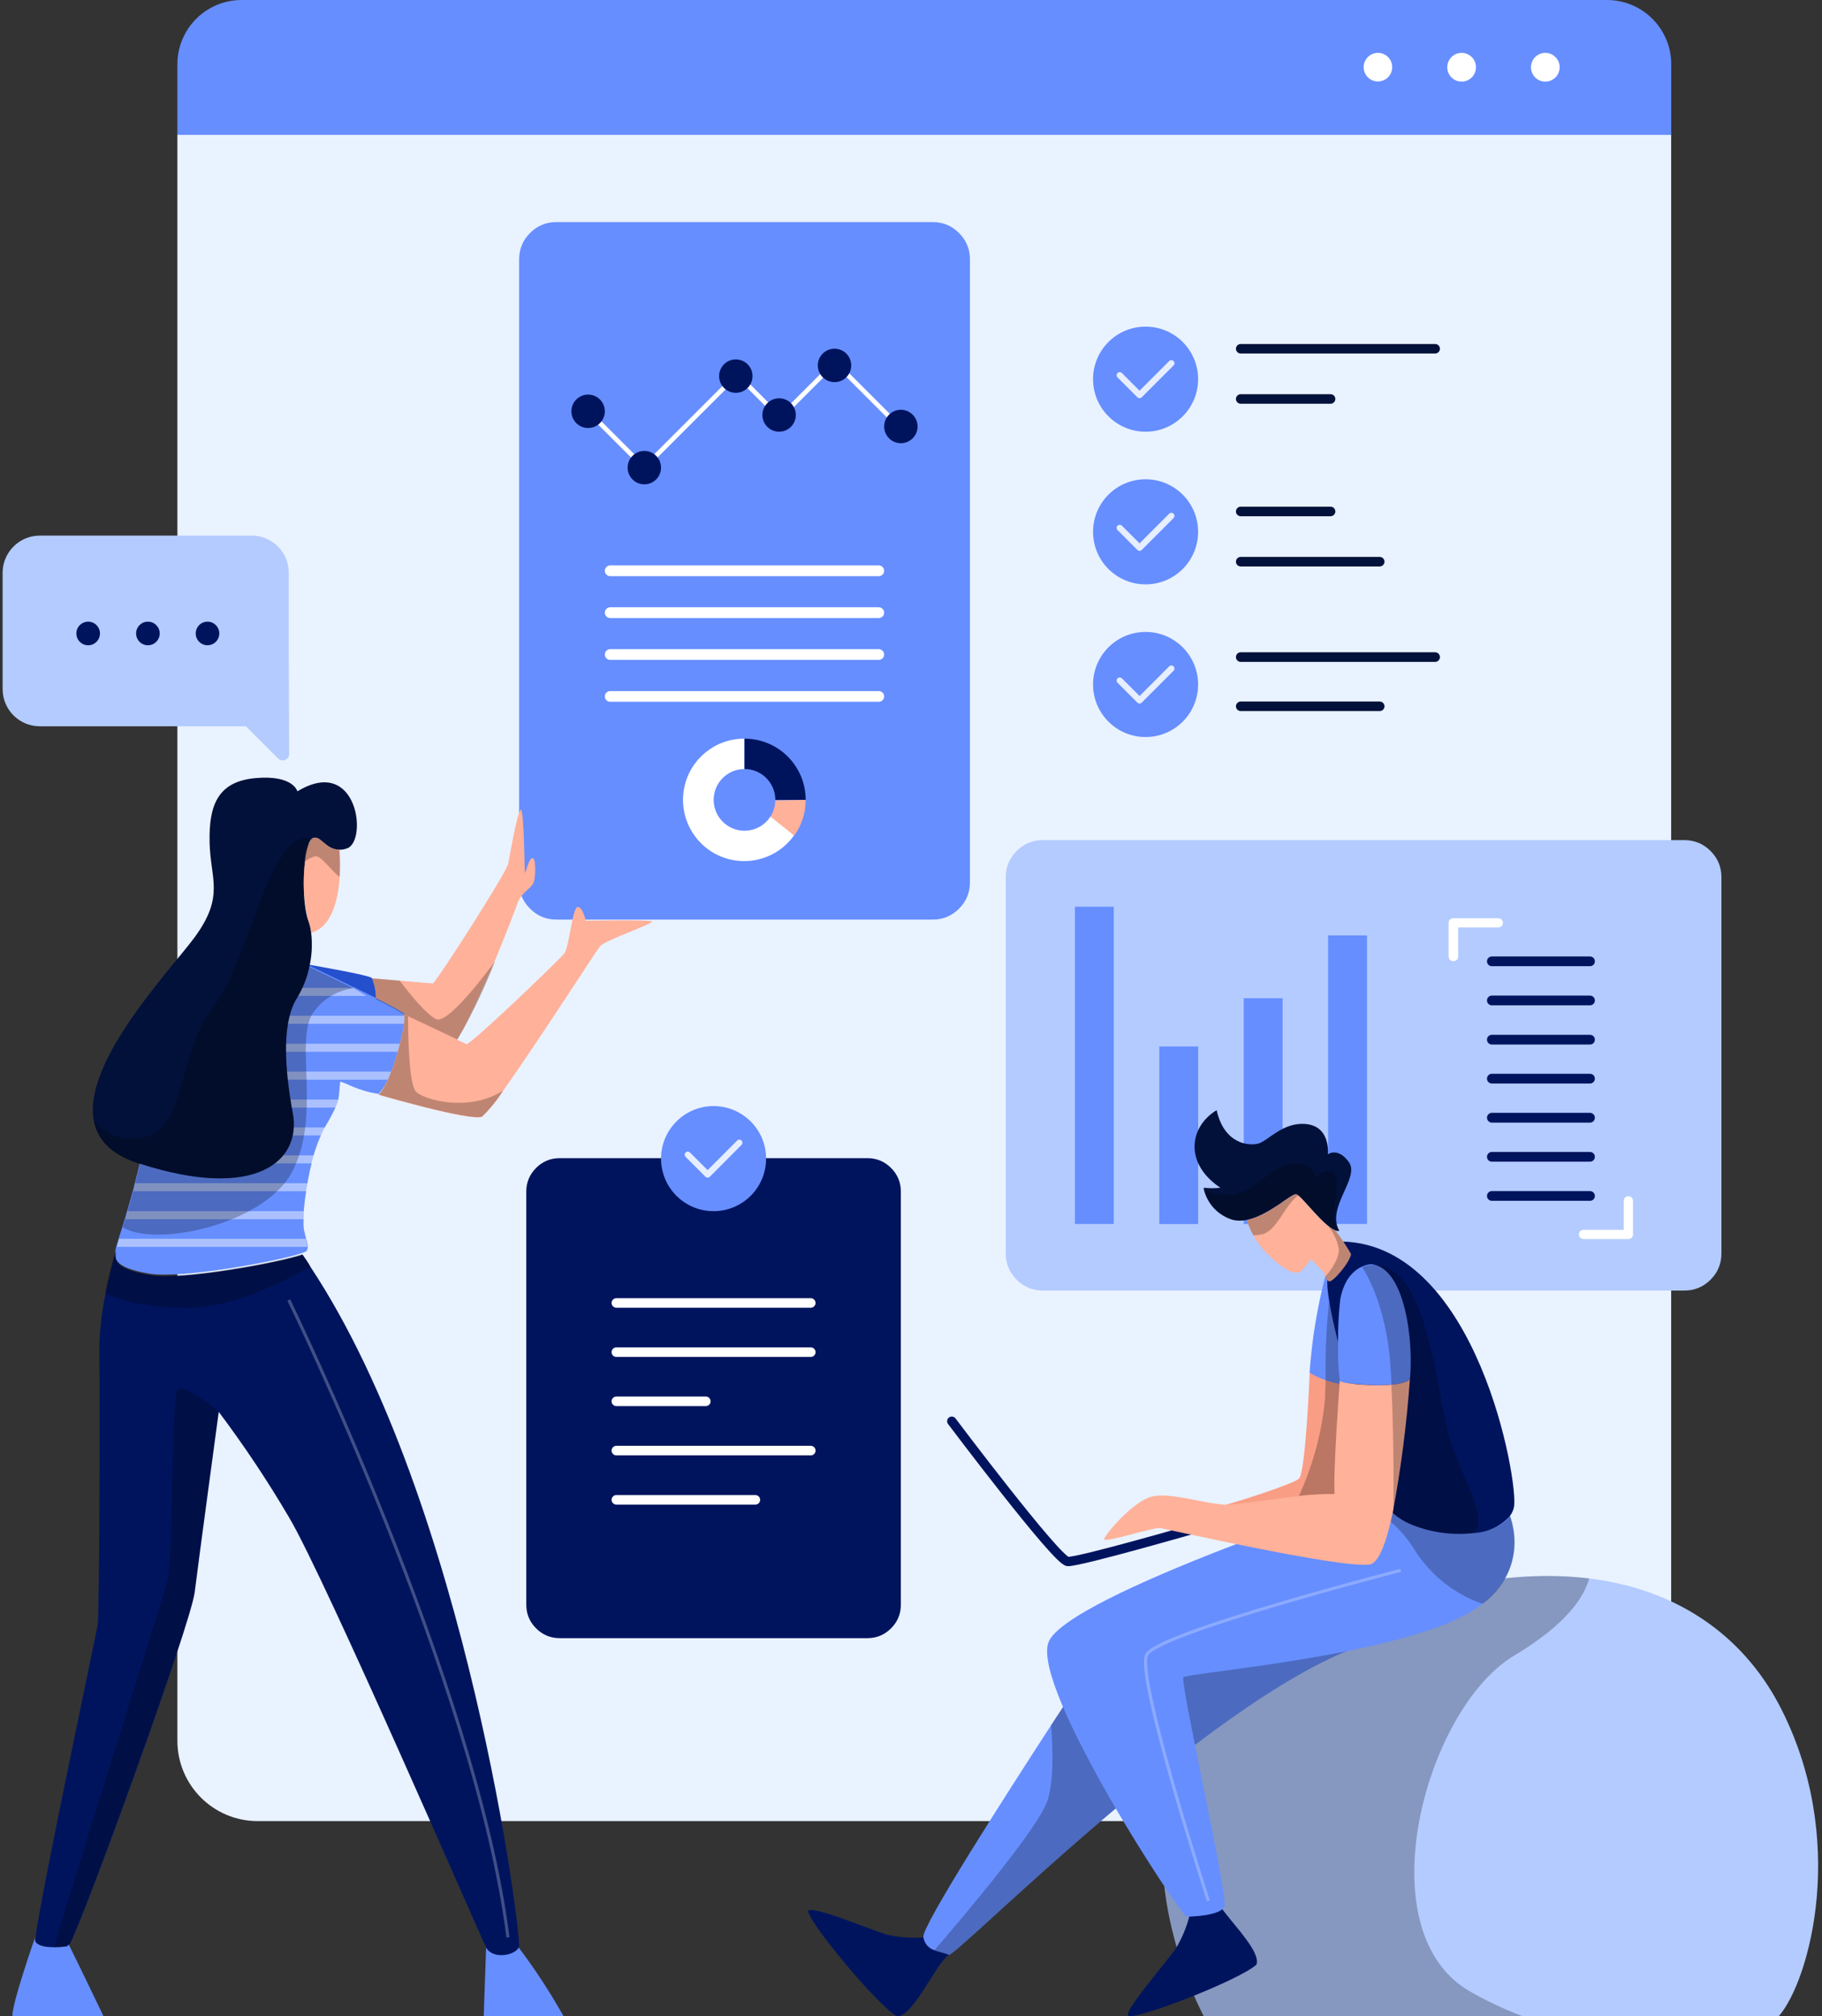 <svg width="452" height="500" viewBox="0 0 452 500" fill="none" xmlns="http://www.w3.org/2000/svg">
<rect x="0" y="0" width="452" height="500" fill="#333333" stroke="none"/>
<path fill-rule="evenodd" clip-rule="evenodd" d="M43.987 33.333H414.579V431.66C414.579 442.664 405.658 451.584 394.654 451.584H63.931C52.927 451.584 44.007 442.664 44.007 431.66V33.333H43.987Z" fill="#E9F2FF"/>
<path fill-rule="evenodd" clip-rule="evenodd" d="M59.827 3.80026e-06H398.659C407.462 3.80026e-06 414.599 7.136 414.599 15.939V33.433H44.007V15.939C44.007 7.182 51.071 0.065 59.827 0L59.827 3.80026e-06Z" fill="#668EFF"/>
<path fill-rule="evenodd" clip-rule="evenodd" d="M345.382 16.657C345.382 18.091 344.518 19.384 343.193 19.933C341.867 20.482 340.342 20.179 339.328 19.165C338.313 18.15 338.01 16.625 338.559 15.3C339.108 13.974 340.401 13.11 341.835 13.11C343.794 13.11 345.382 14.698 345.382 16.657Z" fill="white"/>
<path fill-rule="evenodd" clip-rule="evenodd" d="M366.163 16.657C366.171 18.101 365.307 19.408 363.975 19.966C362.643 20.524 361.106 20.224 360.081 19.206C359.057 18.187 358.749 16.651 359.299 15.316C359.85 13.981 361.152 13.11 362.596 13.11C364.558 13.11 366.152 14.695 366.163 16.657Z" fill="white"/>
<path fill-rule="evenodd" clip-rule="evenodd" d="M386.924 16.657C386.932 18.101 386.068 19.408 384.736 19.966C383.404 20.524 381.867 20.224 380.843 19.206C379.819 18.187 379.51 16.651 380.061 15.316C380.611 13.981 381.913 13.11 383.358 13.11C385.319 13.11 386.913 14.695 386.924 16.657Z" fill="white"/>
<path fill-rule="evenodd" clip-rule="evenodd" d="M249.506 226.738V217.533C249.506 214.991 250.405 212.822 252.202 211.024C254 209.227 256.169 208.328 258.711 208.328H417.846C420.388 208.328 422.558 209.227 424.355 211.024C426.153 212.822 427.051 214.991 427.051 217.533V310.819C427.051 313.361 426.153 315.53 424.355 317.328C422.558 319.125 420.388 320.024 417.846 320.024H267.916H258.711C256.169 320.024 254 319.125 252.202 317.328C250.405 315.53 249.506 313.361 249.506 310.819V226.738Z" fill="#B3CBFF"/>
<rect x="266.661" y="224.846" width="9.643" height="78.661" fill="#668EFF"/>
<rect x="287.601" y="259.494" width="9.643" height="44.033" fill="#668EFF"/>
<rect x="308.541" y="247.539" width="9.643" height="55.967" fill="#668EFF"/>
<rect x="329.482" y="231.959" width="9.643" height="71.548" fill="#668EFF"/>
<path fill-rule="evenodd" clip-rule="evenodd" d="M394.455 239.59H370.088C369.428 239.59 368.892 239.054 368.892 238.394V238.394C368.887 238.074 369.011 237.764 369.235 237.536C369.46 237.307 369.767 237.179 370.088 237.179H394.455C394.776 237.179 395.083 237.307 395.308 237.536C395.532 237.764 395.656 238.074 395.651 238.394C395.651 239.054 395.115 239.59 394.455 239.59V239.59Z" fill="#00145E"/>
<path fill-rule="evenodd" clip-rule="evenodd" d="M394.455 249.293H370.088C369.767 249.293 369.46 249.164 369.235 248.936C369.011 248.707 368.887 248.398 368.892 248.077C368.892 247.417 369.428 246.882 370.088 246.882L394.455 246.882C395.115 246.882 395.651 247.417 395.651 248.077V248.077C395.656 248.398 395.532 248.707 395.308 248.936C395.083 249.164 394.776 249.293 394.455 249.293Z" fill="#00145E"/>
<path fill-rule="evenodd" clip-rule="evenodd" d="M394.455 259.016H370.088C369.771 259.016 369.467 258.89 369.243 258.666C369.018 258.441 368.892 258.137 368.892 257.82C368.887 257.5 369.011 257.191 369.235 256.962C369.46 256.734 369.767 256.605 370.088 256.605H394.455C394.776 256.605 395.083 256.734 395.308 256.962C395.532 257.191 395.656 257.5 395.651 257.82C395.651 258.137 395.525 258.441 395.3 258.666C395.076 258.89 394.772 259.016 394.455 259.016H394.455Z" fill="#00145E"/>
<path fill-rule="evenodd" clip-rule="evenodd" d="M394.455 268.679H370.088C369.767 268.679 369.46 268.55 369.235 268.322C369.011 268.093 368.887 267.784 368.892 267.464V267.464C368.892 267.147 369.018 266.842 369.243 266.618C369.467 266.394 369.771 266.268 370.088 266.268H394.455C394.772 266.268 395.076 266.394 395.301 266.618C395.525 266.843 395.651 267.147 395.651 267.464C395.656 267.784 395.532 268.093 395.308 268.322C395.083 268.55 394.776 268.679 394.455 268.679V268.679Z" fill="#00145E"/>
<path fill-rule="evenodd" clip-rule="evenodd" d="M394.455 278.382H370.088C369.424 278.371 368.892 277.83 368.892 277.167V277.167C368.892 276.503 369.424 275.962 370.088 275.951L394.455 275.951C395.119 275.962 395.651 276.503 395.651 277.167V277.167C395.651 277.83 395.118 278.371 394.455 278.382L394.455 278.382Z" fill="#00145E"/>
<path fill-rule="evenodd" clip-rule="evenodd" d="M394.455 288.065H370.088C369.771 288.065 369.467 287.939 369.243 287.715C369.018 287.491 368.892 287.187 368.892 286.87C368.887 286.549 369.011 286.24 369.235 286.012C369.46 285.783 369.767 285.654 370.088 285.654L394.455 285.654C394.776 285.654 395.083 285.783 395.308 286.012C395.532 286.24 395.656 286.549 395.651 286.87V286.87C395.651 287.187 395.525 287.491 395.3 287.715C395.076 287.939 394.772 288.065 394.455 288.065H394.455Z" fill="#00145E"/>
<path fill-rule="evenodd" clip-rule="evenodd" d="M394.455 297.768H370.088C369.767 297.768 369.46 297.64 369.235 297.411C369.011 297.183 368.887 296.874 368.892 296.553C368.892 296.236 369.018 295.932 369.243 295.708C369.467 295.484 369.771 295.358 370.088 295.358H394.455C394.772 295.358 395.076 295.484 395.301 295.708C395.525 295.932 395.651 296.236 395.651 296.553C395.656 296.874 395.532 297.183 395.308 297.411C395.083 297.64 394.776 297.768 394.455 297.768Z" fill="#00145E"/>
<path fill-rule="evenodd" clip-rule="evenodd" d="M360.505 238.334C360.2 238.334 359.908 238.212 359.694 237.995C359.481 237.777 359.364 237.483 359.369 237.179V228.85C359.364 228.546 359.481 228.252 359.694 228.034C359.908 227.817 360.2 227.695 360.505 227.695H371.702C372.34 227.695 372.858 228.212 372.858 228.85C372.858 229.155 372.735 229.447 372.518 229.661C372.301 229.874 372.007 229.991 371.702 229.986H361.74V237.099C361.764 237.433 361.641 237.762 361.404 237.999C361.167 238.236 360.839 238.358 360.505 238.334V238.334Z" fill="white"/>
<path fill-rule="evenodd" clip-rule="evenodd" d="M404.038 307.252H392.841C392.203 307.252 391.685 306.735 391.685 306.097C391.685 305.792 391.807 305.5 392.025 305.287C392.242 305.073 392.536 304.956 392.841 304.961L402.803 304.961V297.768C402.803 297.13 403.32 296.613 403.959 296.613C404.597 296.613 405.114 297.13 405.114 297.768V306.097C405.116 306.705 404.645 307.21 404.038 307.252H404.038Z" fill="white"/>
<path fill-rule="evenodd" clip-rule="evenodd" d="M128.785 73.561V64.316C128.785 61.763 129.687 59.584 131.492 57.779C133.298 55.973 135.477 55.071 138.03 55.071H231.375C233.928 55.071 236.107 55.973 237.912 57.779C239.717 59.584 240.62 61.763 240.62 64.316V218.789C240.62 221.342 239.717 223.521 237.912 225.326C236.107 227.131 233.928 228.033 231.375 228.033H138.03C135.477 228.033 133.298 227.131 131.492 225.326C129.687 223.521 128.785 221.342 128.785 218.789V73.561Z" fill="#668EFF"/>
<path d="M145.9 101.993L159.827 115.92L182.879 92.887L193.519 103.547L207.187 89.879L223.485 106.177" stroke="white" stroke-width="1.15" stroke-linecap="round" stroke-linejoin="round"/>
<path fill-rule="evenodd" clip-rule="evenodd" d="M150.044 101.992C150.044 104.281 148.188 106.137 145.9 106.137C143.611 106.137 141.755 104.281 141.755 101.992C141.755 99.704 143.611 97.848 145.9 97.848C148.188 97.848 150.044 99.704 150.044 101.992V101.992Z" fill="#00145E"/>
<path fill-rule="evenodd" clip-rule="evenodd" d="M163.991 115.959C163.991 118.248 162.135 120.104 159.847 120.104C157.558 120.104 155.702 118.248 155.702 115.959C155.702 113.671 157.558 111.815 159.847 111.815C162.135 111.815 163.991 113.671 163.991 115.959V115.959Z" fill="#00145E"/>
<ellipse cx="182.54" cy="93.266" rx="4.144" ry="4.144" fill="#00145E"/>
<ellipse cx="193.28" cy="102.909" rx="4.144" ry="4.144" fill="#00145E"/>
<ellipse cx="207.027" cy="90.616" rx="4.144" ry="4.144" fill="#00145E"/>
<path fill-rule="evenodd" clip-rule="evenodd" d="M227.629 105.818C227.596 108.099 225.726 109.924 223.445 109.902C221.165 109.88 219.33 108.019 219.341 105.739C219.352 103.458 221.204 101.614 223.485 101.614C224.594 101.614 225.657 102.059 226.436 102.849C227.215 103.639 227.645 104.708 227.629 105.818H227.629Z" fill="#00145E"/>
<path fill-rule="evenodd" clip-rule="evenodd" d="M218.006 142.877H151.379C150.641 142.877 150.044 142.279 150.044 141.542C150.044 140.804 150.642 140.207 151.379 140.207H218.006C218.743 140.207 219.34 140.805 219.34 141.542H219.34C219.34 142.28 218.742 142.877 218.005 142.877H218.006Z" fill="white"/>
<path fill-rule="evenodd" clip-rule="evenodd" d="M218.006 153.258H151.379C150.641 153.258 150.044 152.66 150.044 151.923C150.054 151.19 150.646 150.598 151.379 150.588H218.006C218.738 150.598 219.33 151.19 219.34 151.923C219.34 152.66 218.742 153.258 218.005 153.258H218.006Z" fill="white"/>
<path fill-rule="evenodd" clip-rule="evenodd" d="M218.006 163.638H151.379C150.641 163.638 150.044 163.041 150.044 162.303C150.054 161.57 150.646 160.979 151.379 160.968H218.006C218.738 160.979 219.33 161.57 219.34 162.303C219.34 163.041 218.742 163.638 218.005 163.638H218.006Z" fill="white"/>
<path fill-rule="evenodd" clip-rule="evenodd" d="M218.006 174.019H151.379C150.641 174.019 150.044 173.421 150.044 172.684C150.055 171.954 150.649 171.369 151.379 171.369H218.006C218.735 171.369 219.33 171.954 219.34 172.684H219.34C219.34 173.422 218.742 174.019 218.005 174.019H218.006Z" fill="white"/>
<path fill-rule="evenodd" clip-rule="evenodd" d="M191.167 202.431C189.206 205.538 185.313 206.811 181.894 205.465C178.476 204.119 176.497 200.532 177.181 196.922C177.865 193.312 181.018 190.698 184.692 190.695V183.164C177.485 183.131 171.247 188.169 169.764 195.223C168.281 202.276 171.962 209.4 178.573 212.271C185.184 215.143 192.902 212.971 197.045 207.073L191.167 202.431Z" fill="white"/>
<path fill-rule="evenodd" clip-rule="evenodd" d="M199.874 198.346H192.343C192.342 194.118 188.915 190.694 184.69 190.695L184.692 183.164C193.077 183.164 199.874 189.961 199.874 198.346Z" fill="#00145E"/>
<path fill-rule="evenodd" clip-rule="evenodd" d="M199.875 198.346C199.887 201.529 198.889 204.633 197.025 207.213L191.148 202.471C191.897 201.275 192.303 199.897 192.323 198.486L199.875 198.346Z" fill="#FFB199"/>
<path fill-rule="evenodd" clip-rule="evenodd" d="M441.277 499.96H298.639C298.639 499.96 263.991 436.581 322.03 407.611C349.825 393.664 374.312 388.982 394.236 391.413C415.914 394.063 432.092 405.36 441.257 422.554C458.771 455.688 448.928 491.213 441.277 499.96Z" fill="#B3CBFF"/>
<path opacity="0.25" fill-rule="evenodd" clip-rule="evenodd" d="M364.25 493.584C368.549 496.065 373.039 498.197 377.679 499.96L298.639 499.96C298.639 499.96 263.991 436.581 322.03 407.611C349.825 393.664 374.312 388.982 394.236 391.413C393.12 395.597 389.095 402.51 375.667 410.52C353.67 423.65 338.747 478.283 364.25 493.584Z" fill="black"/>
<path fill-rule="evenodd" clip-rule="evenodd" d="M132.431 218.689C131.933 220.283 129.422 221.219 128.446 223.81C128.047 224.925 125.656 231.281 122.708 238.394C118.723 247.739 113.961 258.318 111.43 260.092C108.9 261.865 103.58 261.267 98.639 260.53C99.607 257.697 100.145 254.736 100.233 251.743C100.085 251.576 99.91 251.434 99.715 251.325H99.715C98.679 250.628 96.228 249.333 93.18 247.798C93.195 246.016 92.856 244.249 92.183 242.598L99.037 243.176C102.883 243.515 107.007 243.853 107.366 243.853C108.043 243.853 125.656 216.398 126.075 214.206C126.493 212.014 128.386 201.096 129.203 200.817C130.02 200.538 130.119 215.9 130.219 216.398C130.319 216.896 131.076 213.011 132.032 212.791C132.989 212.572 132.929 217.175 132.431 218.689Z" fill="#FFB199"/>
<path fill-rule="evenodd" clip-rule="evenodd" d="M93.101 254.075C92.822 255.35 91.606 255.927 90.251 256.067C88.837 256.27 87.402 256.27 85.988 256.067L75.368 249.372L73.694 238.713L75.249 238.972C79.612 239.729 91.606 241.841 92.264 242.518C92.936 244.169 93.275 245.936 93.26 247.719C93.463 249.836 93.41 251.97 93.101 254.075V254.075Z" fill="#2450CE"/>
<path fill-rule="evenodd" clip-rule="evenodd" d="M100.293 253.517C100.024 255.302 99.658 257.071 99.197 258.817C99.078 259.335 98.918 259.892 98.779 260.45C98.301 262.204 97.723 263.997 97.085 265.651C96.866 266.228 96.647 266.766 96.408 267.284C95.812 268.736 94.984 270.082 93.957 271.269C88.358 270.432 85.489 268.261 84.393 268.261C84.154 270.253 84.174 271.429 83.955 272.505C83.849 273.059 83.681 273.6 83.457 274.118C82.651 275.908 81.733 277.645 80.707 279.319C80.707 279.319 80.707 279.319 80.707 279.319C80.393 279.844 80.113 280.39 79.871 280.952C79.076 282.66 78.41 284.425 77.878 286.232L77.44 287.866C77.001 289.62 76.623 291.413 76.304 293.146C76.304 293.704 76.125 294.262 76.025 294.8C75.726 296.693 75.507 298.506 75.368 300.08C75.368 300.658 75.368 301.215 75.368 301.714C75.265 302.727 75.265 303.748 75.368 304.762C75.567 305.698 75.746 306.416 75.906 306.993C76.065 307.571 76.244 308.189 76.304 308.627C76.41 309.117 76.354 309.627 76.145 310.082C76.145 310.241 75.667 310.46 74.929 310.719C69.171 312.712 45.043 317.175 37.073 315.84C28.187 314.326 28.187 312.014 28.725 309.544C28.725 309.365 28.864 309.046 28.984 308.627L29.482 306.993C29.741 306.177 30.06 305.2 30.399 304.085L31.116 301.714L31.594 300.08C32.092 298.426 32.59 296.653 33.088 294.8C33.228 294.262 33.387 293.704 33.507 293.146C33.965 291.413 34.403 289.639 34.802 287.866C34.921 287.328 35.041 286.77 35.141 286.232C35.519 284.439 35.838 282.666 36.097 280.952C36.097 280.395 36.256 279.837 36.316 279.319C36.546 277.561 36.666 275.791 36.675 274.019C36.675 273.76 36.675 273.481 36.675 273.202C36.675 272.923 36.675 272.664 36.675 272.405C36.682 270.622 36.876 268.846 37.253 267.104C37.372 266.547 37.511 266.009 37.651 265.471C38.154 263.655 38.821 261.887 39.643 260.191C39.922 259.613 40.201 259.076 40.5 258.557C41.513 256.692 42.686 254.919 44.007 253.258C44.505 252.64 44.983 252.082 45.402 251.624C45.885 251.091 46.404 250.592 46.956 250.129C49.141 248.753 51.395 247.49 53.71 246.344L56.858 244.71C63.812 241.124 71.801 237.139 71.801 237.139L75.268 238.773C78.376 240.247 83.098 242.498 87.621 244.75H87.741L90.929 246.324L91.646 246.683L93.28 247.499C96.328 249.034 98.779 250.329 99.815 251.026C100.01 251.136 100.185 251.277 100.333 251.444C100.341 251.491 100.341 251.538 100.333 251.584C100.405 252.227 100.392 252.877 100.293 253.517V253.517Z" fill="#668EFF"/>
<g opacity="0.45">
<path fill-rule="evenodd" clip-rule="evenodd" d="M90.909 246.962H53.69L56.838 244.969H87.601L90.909 246.962Z" fill="white"/>
<path fill-rule="evenodd" clip-rule="evenodd" d="M100.293 253.875H43.987C44.485 253.122 44.963 252.442 45.382 251.883H100.373C100.407 252.549 100.38 253.217 100.293 253.875H100.293Z" fill="white"/>
<path fill-rule="evenodd" clip-rule="evenodd" d="M99.197 258.816C99.078 259.448 98.918 260.129 98.779 260.809H39.624C39.903 260.104 40.182 259.448 40.48 258.816H99.197Z" fill="white"/>
<path fill-rule="evenodd" clip-rule="evenodd" d="M97.045 265.73C96.826 266.435 96.607 267.091 96.368 267.723H37.232C37.352 267.042 37.491 266.386 37.631 265.73H97.045Z" fill="white"/>
<path fill-rule="evenodd" clip-rule="evenodd" d="M83.915 272.664C83.809 273.349 83.642 274.017 83.417 274.656H36.695C36.695 274.337 36.695 273.992 36.695 273.648C36.695 273.303 36.695 272.984 36.695 272.664H83.915Z" fill="white"/>
<path fill-rule="evenodd" clip-rule="evenodd" d="M80.628 279.578C80.313 280.219 80.034 280.884 79.791 281.57H36.117C36.117 280.89 36.276 280.209 36.336 279.578H80.628Z" fill="white"/>
<path fill-rule="evenodd" clip-rule="evenodd" d="M77.898 286.491L77.459 288.484H34.822C34.941 287.828 35.06 287.147 35.16 286.491H77.898Z" fill="white"/>
<path fill-rule="evenodd" clip-rule="evenodd" d="M76.324 293.405C76.324 294.077 76.145 294.749 76.045 295.397H33.108C33.248 294.749 33.407 294.077 33.527 293.405H76.324Z" fill="white"/>
<path fill-rule="evenodd" clip-rule="evenodd" d="M75.487 300.339C75.487 301.043 75.487 301.724 75.487 302.331H31.136L31.614 300.339H75.487Z" fill="white"/>
<path fill-rule="evenodd" clip-rule="evenodd" d="M76.304 309.185H29.004L29.502 307.193H75.906C76.085 308.116 76.244 308.723 76.304 309.185Z" fill="white"/>
</g>
<path fill-rule="evenodd" clip-rule="evenodd" d="M86.127 210.361C85.491 210.604 84.815 210.726 84.134 210.719C80.568 210.719 79.193 206.734 77.36 207.95C75.168 209.603 74.63 223.252 76.444 228.173C76.817 229.175 77.064 230.219 77.181 231.281C77.513 234.095 77.365 236.945 76.743 239.709C76.18 242.458 75.141 245.088 73.674 247.48C69.988 253.317 70.446 264.236 72.638 276.071C74.83 287.906 63.453 297.808 34.782 288.603L34.304 288.464C27.33 286.192 24.063 282.387 23.246 277.764C20.616 263.06 42.652 240.127 48.331 232.357C55.782 222.156 52.196 218.051 51.996 208.886C51.797 199.721 53.989 193.784 63.393 192.947C72.797 192.11 73.774 196.234 73.774 196.234C88.777 187.149 91.228 208.547 86.127 210.361Z" fill="#02113A"/>
<path fill-rule="evenodd" clip-rule="evenodd" d="M84.254 217.474C83.895 223.232 82.261 229.886 77.2 231.321C77.084 230.258 76.836 229.214 76.463 228.213C75.292 223.45 75.022 218.51 75.666 213.648C75.674 211.635 76.27 209.669 77.38 207.99C79.372 206.575 80.607 210.739 84.234 210.719C84.393 212.968 84.4 215.224 84.254 217.474Z" fill="#FFB199"/>
<path fill-rule="evenodd" clip-rule="evenodd" d="M128.745 482.865V483.005C127.709 484.997 122.29 485.933 120.656 483.005C119.022 479.856 80.807 391.632 71.742 376.33C66.421 367.264 60.587 358.51 54.268 350.109H54.268C54.268 350.109 49.347 386.431 48.291 394.899C47.235 403.008 20.855 475.672 17.229 482.267C17.049 482.566 16.95 482.726 16.87 482.745C15.769 482.914 14.657 483 13.543 483.004C11.55 483.004 9.219 482.686 8.821 481.371C8.77 481.101 8.77 480.824 8.821 480.554C9.618 472.106 23.724 405.957 24.222 402.969C24.72 399.98 24.78 345.726 24.641 334.808C24.679 330.119 25.193 325.446 26.175 320.86C27.37 314.724 28.864 309.942 28.864 309.942C28.327 312.413 28.327 314.724 37.213 316.238C45.182 317.573 69.291 313.09 75.069 311.118C75.766 312.114 76.464 313.11 77.061 314.206C115.954 372.983 129.542 480.873 128.745 482.865Z" fill="#00145E"/>
<path fill-rule="evenodd" clip-rule="evenodd" d="M25.676 499.96H3.082C2.883 497.031 8.701 480.415 8.701 480.415C8.65 480.684 8.65 480.961 8.701 481.231C9.378 483.423 15.256 482.865 16.671 482.606C16.671 482.606 16.85 482.427 17.029 482.128C19.918 487.946 25.676 499.96 25.676 499.96Z" fill="#668EFF"/>
<path fill-rule="evenodd" clip-rule="evenodd" d="M139.803 499.96H119.998L120.596 482.945C122.23 485.933 127.649 484.937 128.685 482.945C132.773 488.358 136.488 494.043 139.803 499.96L139.803 499.96Z" fill="#668EFF"/>
<path fill-rule="evenodd" clip-rule="evenodd" d="M148.829 234.668C147.892 235.824 133.029 258.936 124.78 270.532C123.314 272.863 121.575 275.01 119.6 276.928C116.85 278.163 93.917 271.488 93.917 271.488C95.77 269.616 97.524 264.933 98.739 260.59C98.938 259.912 99.118 259.215 99.277 258.597C99.436 257.98 99.596 257.342 99.715 256.764L99.835 256.167L99.954 255.609C100.094 254.872 100.213 254.214 100.273 253.616C100.281 253.49 100.281 253.364 100.273 253.238C100.36 252.763 100.36 252.277 100.273 251.803C100.135 251.633 99.966 251.491 99.775 251.385L101.23 252.082L113.443 257.84L115.714 258.916C116.531 259.315 138.807 238.016 140.022 236.382C141.237 234.748 142.015 224.905 143.31 224.905C144.605 224.905 145.302 228.312 145.302 228.312C145.302 228.312 160.604 228.053 161.7 228.452C162.796 228.85 150.064 233.114 148.829 234.668Z" fill="#FFB199"/>
<path opacity="0.25" fill-rule="evenodd" clip-rule="evenodd" d="M54.168 349.97C54.168 349.97 49.246 386.292 48.191 394.76C47.135 402.869 20.755 475.533 17.129 482.128C16.949 482.427 16.85 482.586 16.77 482.606C15.669 482.774 14.557 482.861 13.443 482.865C17.906 466.766 40.4 396.692 41.635 391.492C43.01 385.754 42.452 346.145 44.026 344.511C45.6 342.877 54.168 349.97 54.168 349.97Z" fill="black"/>
<path opacity="0.25" fill-rule="evenodd" clip-rule="evenodd" d="M77.021 314.067C69.61 318.051 57.934 324.467 45.7 324.288C35.34 324.128 29.283 322.295 26.055 320.721C27.25 314.585 28.745 309.803 28.745 309.803C28.207 312.273 28.207 314.585 37.093 316.099C45.063 317.434 69.171 312.951 74.949 310.978C75.627 311.974 76.324 313.011 77.021 314.067Z" fill="black"/>
<path opacity="0.25" d="M71.642 322.375C71.642 322.375 118.085 417.414 126.015 480.414" stroke="white" stroke-width="0.77"/>
<path opacity="0.25" fill-rule="evenodd" clip-rule="evenodd" d="M84.254 217.474C81.843 215.481 79.592 212.214 78.277 212.333C77.296 212.555 76.381 213.006 75.607 213.648C75.615 211.635 76.211 209.669 77.321 207.989C79.313 206.575 80.548 210.739 84.174 210.719C84.354 212.966 84.38 215.223 84.254 217.474V217.474Z" fill="black"/>
<path opacity="0.25" fill-rule="evenodd" clip-rule="evenodd" d="M122.807 238.394C120.204 245.083 117.093 251.564 113.503 257.78L99.835 251.325C98.799 250.628 96.348 249.333 93.3 247.798C93.314 246.016 92.976 244.249 92.303 242.598L99.157 243.176C101.907 246.822 105.812 251.584 108.203 252.72C110.594 253.855 117.866 245.069 122.807 238.394Z" fill="black"/>
<path opacity="0.25" fill-rule="evenodd" clip-rule="evenodd" d="M124.78 270.472C123.314 272.803 121.575 274.95 119.6 276.868C116.85 278.103 93.917 271.429 93.917 271.429C95.77 269.556 97.524 264.873 98.739 260.53C98.938 259.853 99.118 259.155 99.277 258.538C99.436 257.92 99.596 257.282 99.715 256.705L99.835 256.107L99.954 255.549C100.094 254.812 100.213 254.154 100.273 253.556C100.281 253.43 100.281 253.304 100.273 253.178C100.36 252.704 100.36 252.218 100.273 251.743C100.135 251.573 99.966 251.431 99.775 251.325L101.23 252.022C101.23 256.505 101.389 268.838 103.222 270.731C105.055 272.624 116.013 275.951 124.78 270.472Z" fill="black"/>
<path opacity="0.25" fill-rule="evenodd" clip-rule="evenodd" d="M87.721 245.069C83.698 245.545 80.072 247.721 77.758 251.046C72.837 257.721 79.97 276.948 72.299 290.895C65.286 303.566 38.846 309.364 30.458 304.363L31.175 301.992L31.654 300.359C32.152 298.705 32.65 296.932 33.148 295.079C33.287 294.541 33.447 293.983 33.566 293.425C33.985 291.871 34.363 290.277 34.742 288.663C63.513 297.868 74.849 287.906 72.598 276.131C70.347 264.355 69.948 253.377 73.634 247.539C75.101 245.147 76.14 242.518 76.702 239.769C79.711 241.203 83.696 243.116 87.541 244.989L87.721 245.069Z" fill="black"/>
<path opacity="0.25" fill-rule="evenodd" clip-rule="evenodd" d="M76.464 228.213C76.837 229.214 77.085 230.258 77.201 231.321C77.533 234.135 77.385 236.985 76.762 239.749C76.2 242.498 75.161 245.128 73.694 247.519C70.008 253.357 70.466 264.276 72.658 276.111C74.85 287.946 63.473 297.848 34.802 288.643L34.324 288.504C27.35 286.232 24.083 282.427 23.266 277.804C25.619 280.883 29.362 282.575 33.228 282.307C46.537 282.487 43.529 261.725 52.774 249.89C62.019 238.055 66.282 207.412 76.444 207.711C76.835 207.709 77.222 207.791 77.579 207.95L77.579 207.95C75.188 209.643 74.65 223.291 76.464 228.213Z" fill="black"/>
<path d="M297.224 378.84C297.224 378.84 267.617 387.388 264.887 387.209C262.158 387.029 236.117 352.421 236.117 352.421" stroke="#00145E" stroke-width="2.31" stroke-linecap="round" stroke-linejoin="round"/>
<path fill-rule="evenodd" clip-rule="evenodd" d="M229.004 480.415C225.985 480.641 222.949 480.412 219.998 479.737C216.312 478.641 201.967 472.624 200.592 473.76C199.217 474.896 217.269 496.992 222.509 500C226.613 500 231.873 487.408 235.22 484.878C238.568 482.347 233.567 479.777 233.567 479.777L229.004 480.415Z" fill="#00145E"/>
<path fill-rule="evenodd" clip-rule="evenodd" d="M295.133 474.915C294.386 477.854 293.211 480.667 291.646 483.264C289.454 486.412 279.233 498.127 279.831 499.781C280.428 501.434 307.127 491.273 311.71 487.169C313.005 483.284 302.724 474.318 301.369 470.353C300.014 466.388 296.009 470.353 296.009 470.353L295.133 474.915Z" fill="#00145E"/>
<path fill-rule="evenodd" clip-rule="evenodd" d="M340.958 407.053C304.298 416.896 236.934 485.734 235.36 484.758C234.543 484.3 233.108 484.12 231.813 483.602C230.341 483.137 229.27 481.864 229.063 480.335C228.665 477.605 249.605 444.969 260.763 427.794L267.597 417.374L279.332 406.973C279.332 406.973 335.34 395.238 335.22 394.68C335.101 394.122 377.619 397.23 340.958 407.053Z" fill="#668EFF"/>
<path opacity="0.25" fill-rule="evenodd" clip-rule="evenodd" d="M340.958 407.053C304.298 416.896 236.934 485.734 235.36 484.758C234.543 484.3 233.108 484.12 231.813 483.602C238.926 475.354 257.495 453.417 259.827 446.603C261.421 441.881 261.241 433.911 260.763 427.794L267.597 417.374L279.332 406.973C279.332 406.973 335.34 395.238 335.22 394.68C335.101 394.122 377.619 397.23 340.958 407.053Z" fill="black"/>
<path fill-rule="evenodd" clip-rule="evenodd" d="M367.776 397.709C366.821 398.432 365.823 399.097 364.788 399.701C346.856 410.62 294.495 414.824 293.578 415.92C292.662 417.015 304.815 470.632 303.74 472.823C302.664 475.015 295.889 475.274 294.435 475.274C292.98 475.274 256.061 419.008 260.066 407.352C264.07 395.696 343.847 369.655 343.847 369.655L347.274 369.994L373.176 372.564C373.176 372.564 381.504 386.91 367.776 397.709Z" fill="#668EFF"/>
<path opacity="0.25" fill-rule="evenodd" clip-rule="evenodd" d="M367.776 397.709C360.934 395.329 355.08 390.737 351.14 384.658C348.289 379.874 344.145 375.993 339.185 373.461L342.692 372.006C344.76 374.949 347.691 377.176 351.08 378.382C361.281 382.048 371.383 380.375 374.65 375.931C377.539 383.91 374.722 392.835 367.776 397.709H367.776Z" fill="black"/>
<path fill-rule="evenodd" clip-rule="evenodd" d="M337.253 350.667L334.105 375.712L334.005 376.529L327.271 379.617L290.849 375.075C294.272 374.962 297.682 374.596 301.05 373.979C305.035 373.062 320.536 368.141 322.23 366.687C323.923 365.232 324.9 340.466 324.9 340.466H329.283L336.137 342.1L337.253 350.667Z" fill="#F99D85"/>
<path fill-rule="evenodd" clip-rule="evenodd" d="M336.137 342.06L335.977 343.475C333.554 343.466 331.149 343.048 328.864 342.24C327.476 341.768 326.141 341.154 324.879 340.407C325.442 332.335 326.742 324.332 328.765 316.497L332.929 313.549C332.929 313.549 334.583 318.609 335.838 322.714C336.495 324.846 337.033 326.699 337.173 327.496C337.129 332.367 336.783 337.231 336.137 342.06L336.137 342.06Z" fill="#668EFF"/>
<path fill-rule="evenodd" clip-rule="evenodd" d="M375.587 373.74C375.411 374.535 375.064 375.283 374.571 375.931C372.277 378.45 369.086 379.967 365.685 380.155C360.718 380.738 355.685 380.13 351 378.382C349.15 377.722 347.425 376.752 345.9 375.513L345.501 375.174C344.411 374.242 343.441 373.177 342.612 372.006C338.926 366.866 337.671 360.052 336.794 354.334C336.635 353.397 336.515 352.481 336.376 351.604C335.977 349.034 335.32 346.085 334.543 342.937C333.766 339.789 332.809 336.202 331.953 332.815C331.096 329.428 330.199 325.603 329.721 322.475C329.602 321.678 329.482 320.921 329.402 320.183C328.446 311.317 333.208 307.87 333.208 307.87C366.541 308.966 376.802 367.723 375.587 373.74Z" fill="#00145E"/>
<path fill-rule="evenodd" clip-rule="evenodd" d="M332.272 305.22H332.132C331.833 305.25 331.531 305.202 331.255 305.081C328.167 303.925 322.748 296.274 321.532 296.115C320.317 295.955 314.698 301.395 309.299 302.49C308.171 302.75 307 302.75 305.872 302.49C302.266 301.442 299.503 298.534 298.639 294.879C298.639 294.64 298.639 294.521 298.639 294.521C300.003 294.684 301.381 294.684 302.744 294.521C293.738 288.544 294.993 279.398 301.827 275.294C303.66 283.582 309.658 284.22 312.128 283.582C314.599 282.945 318.325 278.024 324.242 278.761C330.16 279.498 329.422 286.232 329.422 286.232C329.422 286.232 331.933 284.359 334.663 288.225C337.392 292.09 328.904 299.482 332.272 305.22Z" fill="#02113A"/>
<path fill-rule="evenodd" clip-rule="evenodd" d="M335.161 310.978C334.882 312.971 330.638 318.071 329.681 317.733C329.203 317.553 329.004 317.035 328.805 316.497C328.684 315.961 328.422 315.466 328.048 315.063C327.231 314.385 325.238 312.194 325.238 312.194C325.238 312.194 323.246 315.202 322.309 315.481C321.373 315.76 319.5 315.82 314.658 311.178C313.18 309.76 311.924 308.128 310.933 306.336C310.263 305.125 309.715 303.85 309.299 302.53C314.698 301.435 320.417 295.995 321.532 296.155C321.729 296.195 321.909 296.292 322.05 296.434C323.505 297.589 326.812 301.873 329.482 304.025C330.016 304.475 330.614 304.844 331.255 305.121C332.701 306.974 334.006 308.932 335.161 310.978Z" fill="#FFB199"/>
<path fill-rule="evenodd" clip-rule="evenodd" d="M349.765 342.04C347.872 343.794 340.799 343.654 336.276 343.156C335.638 343.156 335.061 343.016 334.543 342.937C333.78 342.913 333.032 342.723 332.351 342.379C331.958 339.207 331.825 336.009 331.953 332.815C331.913 329.374 332.079 325.934 332.451 322.513C332.451 322.235 332.55 321.957 332.59 321.697C334.343 313.489 340.201 313.489 340.201 313.489C348.669 314.306 350.721 332.955 349.765 342.04Z" fill="#668EFF"/>
<path fill-rule="evenodd" clip-rule="evenodd" d="M349.765 342.04C348.966 353.157 347.542 364.219 345.501 375.175C344.007 382.168 342.114 387.567 339.803 387.946C332.949 389.042 289.514 379.199 287.88 378.92C286.246 378.641 273.814 382.746 273.933 381.65C274.053 380.554 281.026 372.365 285.669 371.13C290.311 369.894 299.476 373.122 304.397 373.122C307.745 373.023 315.316 371.727 322.23 370.99C325.159 370.644 328.107 370.484 331.056 370.512C330.678 364.654 332.331 342.439 332.331 342.439C333.012 342.783 333.76 342.973 334.523 342.997C335.041 342.997 335.619 343.156 336.256 343.216C340.799 343.654 347.872 343.794 349.765 342.04Z" fill="#FFB199"/>
<path opacity="0.25" fill-rule="evenodd" clip-rule="evenodd" d="M331.076 370.452C328.126 370.424 325.178 370.584 322.249 370.93C325.748 363.316 327.937 355.165 328.725 346.822C328.725 345.248 328.844 343.734 328.864 342.239C328.864 341.622 328.864 341.004 328.864 340.406C328.792 334.418 329.085 328.429 329.741 322.475L329.741 322.475C330.219 325.603 331.056 329.149 331.972 332.815C331.845 336.009 331.978 339.207 332.371 342.379C332.371 342.379 330.697 364.614 331.076 370.452Z" fill="black"/>
<path opacity="0.25" fill-rule="evenodd" clip-rule="evenodd" d="M365.684 380.155C360.718 380.738 355.685 380.13 351 378.382C349.15 377.722 347.425 376.752 345.9 375.513C345.759 375.137 345.684 374.739 345.68 374.337V374.337C345.68 374.337 345.9 358.737 345.182 343.375C345.182 342.02 345.063 340.685 344.983 339.39C344.027 322.853 337.89 314.146 337.89 314.146C338.83 313.84 339.811 313.679 340.799 313.668C354.248 313.529 356.24 344.83 359.568 356.465C362.397 366.089 369.47 376.39 365.684 380.155Z" fill="black"/>
<path opacity="0.25" d="M347.494 389.4C347.494 389.4 287.203 404.881 284.473 410.341C281.743 415.8 299.775 471.349 299.775 471.349" stroke="white" stroke-width="0.77"/>
<path opacity="0.25" fill-rule="evenodd" clip-rule="evenodd" d="M322.05 296.434C318.584 298.944 316.83 305.18 313.144 306.057C312.417 306.217 311.677 306.311 310.933 306.336C310.263 305.125 309.715 303.85 309.299 302.53C314.698 301.435 320.417 295.995 321.532 296.155C321.729 296.195 321.909 296.292 322.05 296.434V296.434Z" fill="black"/>
<path opacity="0.25" fill-rule="evenodd" clip-rule="evenodd" d="M335.16 310.978C334.881 312.971 330.638 318.071 329.681 317.733C329.203 317.553 329.004 317.035 328.805 316.497C330.1 315.162 332.311 312.034 332.132 309.623C331.728 307.566 330.817 305.642 329.482 304.025C330.016 304.475 330.614 304.844 331.255 305.121C332.7 306.974 334.006 308.932 335.16 310.978Z" fill="black"/>
<path opacity="0.25" fill-rule="evenodd" clip-rule="evenodd" d="M332.132 305.26C331.832 305.289 331.53 305.241 331.255 305.12C328.167 303.965 322.747 296.314 321.532 296.155C320.317 295.995 314.698 301.434 309.298 302.53C308.171 302.789 306.999 302.789 305.871 302.53C302.255 301.475 299.489 298.55 298.639 294.879C299.296 295.497 300.89 296.314 304.736 296.334C311.012 296.334 315.654 288.623 320.914 288.484C326.174 288.344 326.653 292.469 326.653 292.469C326.653 292.469 327.031 289.799 330.139 290.596C333.925 291.572 328.784 302.172 332.132 305.26Z" fill="black"/>
<path fill-rule="evenodd" clip-rule="evenodd" d="M130.558 303.805V295.497C130.558 293.203 131.369 291.244 132.991 289.622C134.614 288 136.572 287.189 138.866 287.189H215.176C217.471 287.189 219.429 288 221.051 289.622C222.674 291.244 223.485 293.203 223.485 295.497V397.908C223.485 400.202 222.674 402.161 221.051 403.783C219.429 405.405 217.471 406.216 215.176 406.216L147.175 406.216L138.866 406.216C136.572 406.216 134.614 405.405 132.991 403.783C131.369 402.161 130.558 400.202 130.558 397.908V303.805Z" fill="#00145E"/>
<circle cx="177.021" cy="287.308" r="13.03" fill="#668EFF"/>
<path d="M170.626 286.332L175.547 291.253L183.417 283.363" stroke="#E6EEFF" stroke-width="1.54" stroke-linecap="round" stroke-linejoin="round"/>
<path fill-rule="evenodd" clip-rule="evenodd" d="M201.15 324.288H152.913C152.253 324.288 151.718 323.752 151.718 323.092C151.728 322.44 152.261 321.917 152.913 321.917H201.15C201.795 321.927 202.315 322.447 202.325 323.092C202.325 323.745 201.802 324.277 201.15 324.288H201.15Z" fill="white"/>
<path fill-rule="evenodd" clip-rule="evenodd" d="M201.15 336.481H152.913C152.598 336.487 152.294 336.365 152.069 336.144C151.844 335.923 151.718 335.621 151.718 335.306C151.718 334.646 152.253 334.11 152.913 334.11H201.15C201.802 334.121 202.325 334.653 202.325 335.306C202.325 335.955 201.799 336.481 201.15 336.481Z" fill="white"/>
<path fill-rule="evenodd" clip-rule="evenodd" d="M175.109 348.675H152.913C152.253 348.675 151.718 348.14 151.718 347.48C151.728 346.827 152.261 346.304 152.913 346.304H175.109C175.758 346.304 176.284 346.83 176.284 347.48C176.29 347.795 176.168 348.099 175.947 348.324C175.726 348.548 175.424 348.675 175.109 348.675Z" fill="white"/>
<path fill-rule="evenodd" clip-rule="evenodd" d="M201.15 360.889H152.913C152.598 360.894 152.294 360.773 152.069 360.551C151.844 360.33 151.718 360.028 151.718 359.713C151.718 359.053 152.253 358.518 152.913 358.518H201.15C201.802 358.529 202.325 359.061 202.325 359.713C202.325 360.362 201.799 360.889 201.15 360.889Z" fill="white"/>
<path fill-rule="evenodd" clip-rule="evenodd" d="M187.382 373.102H152.913C152.253 373.102 151.718 372.567 151.718 371.907C151.728 371.254 152.261 370.731 152.913 370.731H187.382C188.035 370.731 188.567 371.254 188.578 371.907C188.578 372.224 188.452 372.528 188.227 372.752C188.003 372.976 187.699 373.102 187.382 373.102H187.382Z" fill="white"/>
<ellipse cx="284.194" cy="94.023" rx="13.03" ry="13.03" fill="#668EFF"/>
<path d="M277.779 93.046L282.7 97.968L290.59 90.078" stroke="#E6EEFF" stroke-width="1.54" stroke-linecap="round" stroke-linejoin="round"/>
<ellipse cx="284.194" cy="131.879" rx="13.03" ry="13.03" fill="#668EFF"/>
<path d="M277.779 130.903L282.7 135.824L290.59 127.934" stroke="#E6EEFF" stroke-width="1.54" stroke-linecap="round" stroke-linejoin="round"/>
<ellipse cx="284.194" cy="169.735" rx="13.03" ry="13.03" fill="#668EFF"/>
<path d="M277.779 168.759L282.7 173.68L290.59 165.79" stroke="#E6EEFF" stroke-width="1.54" stroke-linecap="round" stroke-linejoin="round"/>
<path fill-rule="evenodd" clip-rule="evenodd" d="M356.041 87.667H307.804C307.152 87.667 306.62 87.144 306.609 86.491C306.609 85.831 307.144 85.296 307.804 85.296H356.041C356.694 85.307 357.217 85.839 357.217 86.491C357.206 87.136 356.686 87.656 356.041 87.667V87.667Z" fill="#02113A"/>
<path fill-rule="evenodd" clip-rule="evenodd" d="M330.08 100.12H307.804C307.144 100.12 306.609 99.584 306.609 98.924C306.62 98.272 307.152 97.748 307.804 97.749L330.08 97.749C330.732 97.748 331.264 98.272 331.275 98.924V98.924C331.275 99.584 330.74 100.12 330.08 100.12Z" fill="#02113A"/>
<path fill-rule="evenodd" clip-rule="evenodd" d="M342.273 140.466H307.804C307.144 140.466 306.609 139.931 306.609 139.271V139.271C306.62 138.618 307.152 138.095 307.804 138.095H342.273C342.926 138.095 343.458 138.618 343.469 139.271C343.469 139.588 343.343 139.892 343.119 140.116C342.895 140.34 342.591 140.466 342.273 140.466L342.273 140.466Z" fill="#02113A"/>
<path fill-rule="evenodd" clip-rule="evenodd" d="M330.08 128.014H307.804C307.144 128.014 306.609 127.478 306.609 126.818C306.62 126.166 307.152 125.642 307.804 125.643L330.08 125.643C330.732 125.642 331.264 126.166 331.275 126.818V126.818C331.275 127.478 330.74 128.014 330.08 128.014Z" fill="#02113A"/>
<path fill-rule="evenodd" clip-rule="evenodd" d="M356.041 164.136H307.804C307.144 164.136 306.609 163.601 306.609 162.941C306.609 162.281 307.144 161.745 307.804 161.745H356.041C356.694 161.756 357.217 162.288 357.217 162.941C357.217 163.593 356.693 164.125 356.041 164.136H356.041Z" fill="#02113A"/>
<path fill-rule="evenodd" clip-rule="evenodd" d="M342.273 176.33H307.804C307.144 176.33 306.609 175.795 306.609 175.134V175.134C306.62 174.482 307.152 173.959 307.804 173.959H342.273C342.926 173.959 343.458 174.482 343.469 175.134C343.469 175.451 343.343 175.756 343.119 175.98C342.895 176.204 342.591 176.33 342.273 176.33L342.273 176.33Z" fill="#02113A"/>
<path fill-rule="evenodd" clip-rule="evenodd" d="M71.642 163.638V142.02C71.631 136.949 67.528 132.837 62.457 132.815H9.837C4.765 132.837 0.662 136.949 0.652 142.02V170.911C0.662 175.978 4.768 180.085 9.836 180.096H61.002L68.972 188.065C69.431 188.537 70.131 188.682 70.74 188.432C71.349 188.182 71.745 187.588 71.741 186.93L71.642 163.638Z" fill="#B3CBFF"/>
<path fill-rule="evenodd" clip-rule="evenodd" d="M24.799 157.083C24.799 158.701 23.488 160.012 21.871 160.012C20.253 160.012 18.942 158.701 18.942 157.083C18.942 155.465 20.253 154.154 21.871 154.154C23.488 154.154 24.799 155.465 24.799 157.083Z" fill="#00145E"/>
<path fill-rule="evenodd" clip-rule="evenodd" d="M39.624 157.083C39.624 158.701 38.312 160.012 36.695 160.012C35.077 160.012 33.766 158.701 33.766 157.083C33.766 155.465 35.077 154.154 36.695 154.154C38.312 154.154 39.624 155.465 39.624 157.083H39.624Z" fill="#00145E"/>
<path fill-rule="evenodd" clip-rule="evenodd" d="M54.407 157.083C54.407 158.277 53.682 159.35 52.575 159.797C51.468 160.244 50.201 159.975 49.372 159.116C48.543 158.258 48.317 156.982 48.802 155.891C49.287 154.801 50.385 154.114 51.578 154.154C53.157 154.208 54.408 155.504 54.407 157.083Z" fill="#00145E"/>
</svg>
